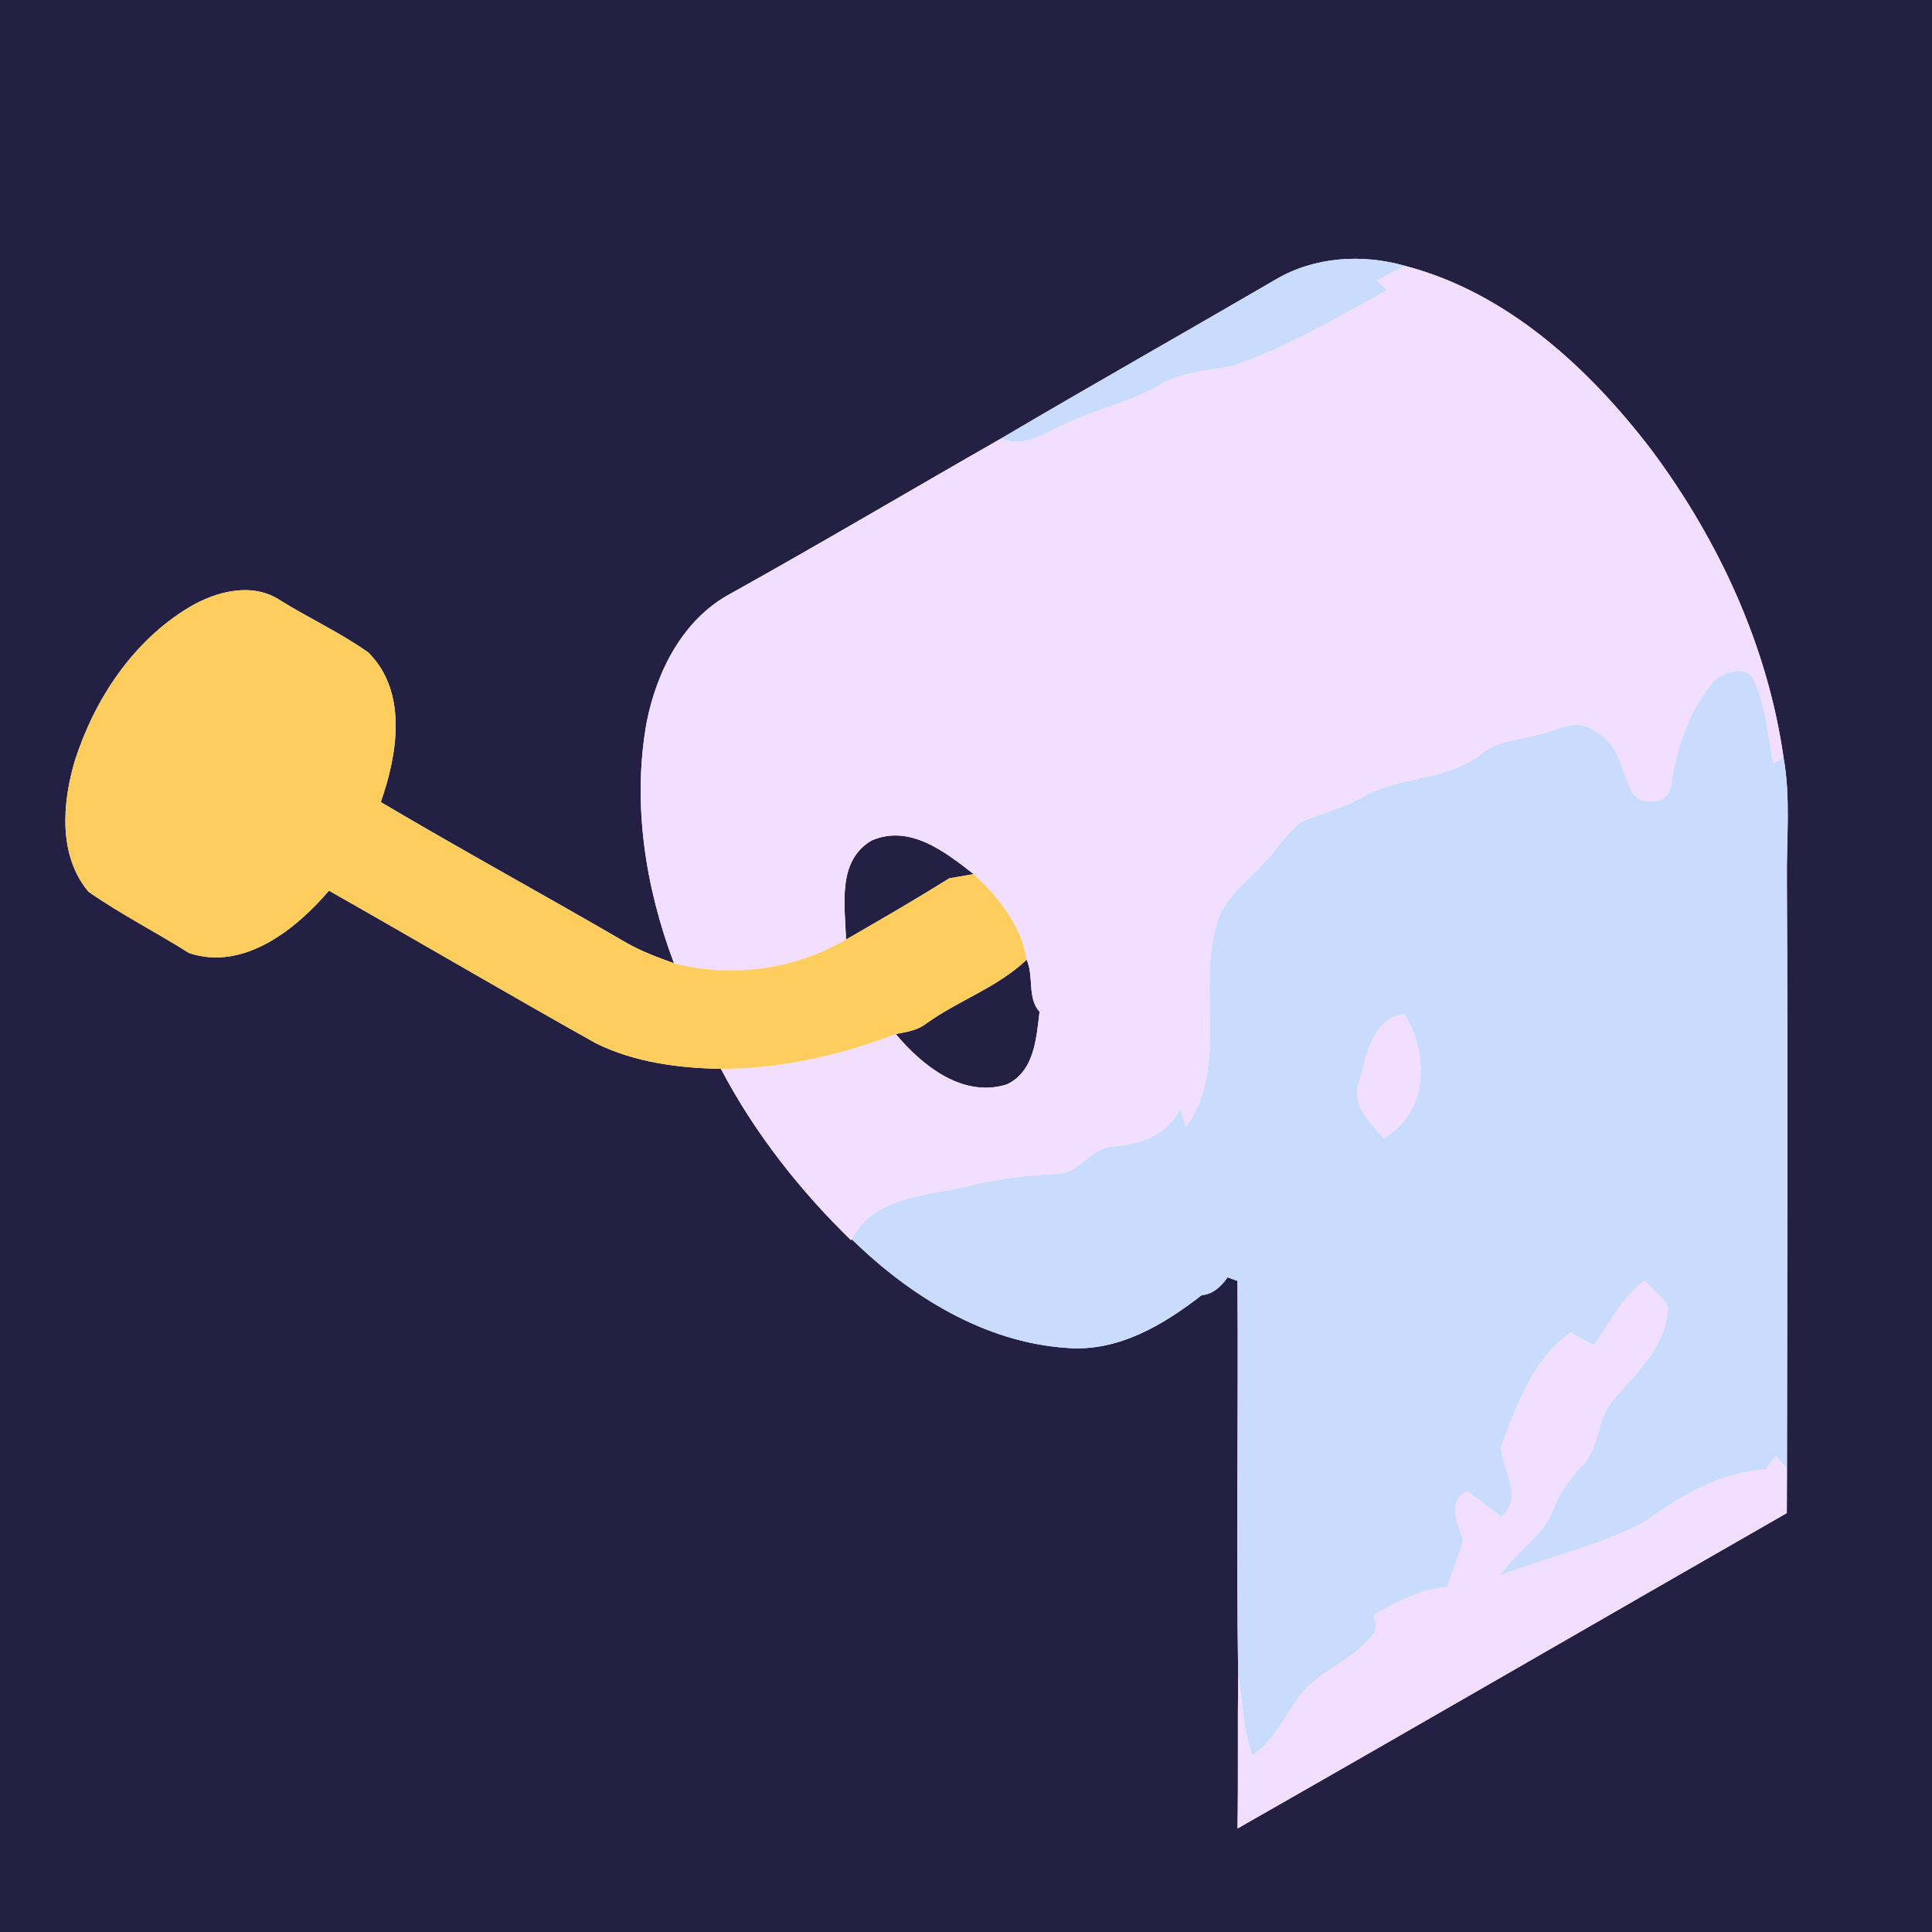 <?xml version="1.0" encoding="UTF-8" ?>
<!DOCTYPE svg PUBLIC "-//W3C//DTD SVG 1.1//EN" "http://www.w3.org/Graphics/SVG/1.1/DTD/svg11.dtd">
<svg width="250pt" height="250pt" viewBox="0 0 250 250" version="1.1" xmlns="http://www.w3.org/2000/svg">
<g id="#242043ff">
<path fill="#242043" opacity="1.00" d=" M 0.00 0.00 L 250.00 0.00 L 250.00 250.00 L 0.00 250.00 L 0.00 0.00 M 165.17 36.11 C 153.32 43.02 141.37 49.76 129.56 56.73 C 117.90 63.39 106.35 70.23 94.62 76.77 C 88.40 80.06 84.98 86.83 83.67 93.50 C 81.80 103.94 83.50 114.80 87.22 124.65 C 85.11 123.88 82.98 123.11 81.03 121.98 C 70.48 115.85 59.77 110.00 49.27 103.79 C 51.44 97.62 52.78 89.54 47.67 84.44 C 44.08 81.89 40.04 80.03 36.30 77.71 C 32.69 75.28 27.97 76.50 24.50 78.57 C 17.22 82.93 12.25 90.45 9.69 98.42 C 8.05 103.93 7.53 110.71 11.45 115.39 C 15.62 118.30 20.17 120.61 24.46 123.32 C 31.49 125.68 38.25 120.30 42.57 115.25 C 54.10 121.79 65.52 128.51 77.09 134.99 C 82.09 137.47 87.77 138.20 93.29 138.31 C 97.62 146.57 103.45 153.98 110.12 160.48 L 110.21 160.35 C 117.71 167.68 127.38 173.72 138.07 174.42 C 144.64 174.96 150.52 171.47 155.50 167.59 C 156.99 167.48 158.03 166.43 158.85 165.29 L 160.13 165.75 C 160.26 182.71 159.96 199.69 160.22 216.64 C 160.14 223.30 160.24 229.95 160.14 236.60 C 183.87 223.08 207.50 209.37 231.21 195.79 C 231.22 193.89 231.23 192.00 231.23 190.10 C 231.26 164.74 231.36 139.38 231.22 114.02 C 231.15 108.68 231.74 103.31 230.79 98.02 C 228.72 83.56 222.40 69.92 213.72 58.25 C 205.60 47.63 195.03 37.84 181.79 34.40 C 176.32 32.83 170.13 33.21 165.17 36.11 Z" />
<path fill="#242043" opacity="1.00" d=" M 112.78 108.76 C 117.73 106.62 122.29 110.23 125.99 113.11 C 125.21 113.24 123.64 113.51 122.85 113.65 C 118.46 116.39 113.97 118.99 109.47 121.58 C 109.36 117.19 108.26 111.44 112.78 108.76 Z" />
<path fill="#242043" opacity="1.00" d=" M 119.89 132.42 C 124.07 129.43 129.09 127.76 132.85 124.18 C 133.81 126.33 132.90 129.17 134.52 130.92 C 134.10 134.35 133.86 138.66 130.26 140.33 C 124.57 142.10 119.34 137.90 115.91 133.80 C 117.30 133.54 118.75 133.33 119.89 132.42 Z" />
</g>
<g id="#cadcfdff">
<path fill="#cadcfd" opacity="1.00" d=" M 165.17 36.11 C 170.13 33.21 176.32 32.83 181.79 34.40 C 180.58 35.02 179.38 35.66 178.19 36.32 C 178.62 36.73 179.06 37.15 179.49 37.56 C 173.01 41.11 166.62 44.91 159.60 47.34 C 156.34 48.00 152.88 48.09 149.97 49.88 C 145.96 52.17 141.37 53.05 137.28 55.13 C 134.87 56.23 132.28 58.02 129.56 56.73 C 141.37 49.76 153.32 43.02 165.17 36.11 Z" />
<path fill="#cadcfd" opacity="1.00" d=" M 221.89 87.99 C 223.25 86.90 226.09 85.95 226.99 88.06 C 228.52 91.42 228.81 95.16 229.45 98.76 C 229.78 98.57 230.46 98.20 230.79 98.02 C 231.74 103.31 231.15 108.68 231.22 114.02 C 231.36 139.38 231.26 164.74 231.23 190.10 C 230.88 189.67 230.17 188.81 229.81 188.38 C 229.37 188.97 228.93 189.56 228.49 190.15 C 222.75 190.47 217.50 193.50 212.98 196.84 C 207.01 200.02 200.35 201.49 194.06 203.88 C 196.14 200.73 199.78 198.76 201.08 195.10 C 201.83 193.02 203.23 191.32 204.69 189.70 C 207.10 187.29 206.58 183.35 208.95 180.91 C 211.91 177.50 215.71 173.99 215.83 169.15 C 215.17 167.75 213.84 166.84 212.82 165.74 C 209.86 167.83 208.35 171.24 206.22 174.06 C 205.21 173.51 204.22 172.97 203.22 172.43 C 198.30 175.95 196.34 181.81 194.23 187.19 C 194.39 190.21 197.25 193.77 194.29 196.27 C 192.81 195.17 191.34 194.07 189.87 192.96 C 187.06 194.38 188.78 197.10 189.32 199.33 C 188.79 201.39 187.88 203.32 187.31 205.37 C 183.83 205.57 180.79 207.33 177.80 208.94 C 177.86 209.80 178.44 210.86 177.59 211.56 C 175.37 214.45 171.86 215.83 169.22 218.25 C 166.61 221.04 165.34 224.96 162.06 227.14 C 160.82 223.78 160.78 220.15 160.22 216.64 C 159.96 199.69 160.26 182.71 160.13 165.75 L 158.85 165.29 C 158.03 166.43 156.99 167.48 155.50 167.59 C 150.52 171.47 144.64 174.96 138.07 174.42 C 127.38 173.72 117.71 167.68 110.21 160.35 C 112.88 154.98 119.66 154.69 124.82 153.60 C 128.80 152.47 132.90 152.15 137.01 151.86 C 139.85 151.68 141.26 148.32 144.20 148.35 C 147.64 148.04 151.28 146.77 152.73 143.34 C 152.91 143.97 153.26 145.24 153.44 145.87 C 158.96 138.26 154.97 128.32 157.37 119.84 C 158.21 116.03 161.71 113.90 164.07 111.10 C 165.52 109.53 166.64 107.62 168.38 106.34 C 170.97 105.22 173.77 104.61 176.23 103.16 C 181.01 100.40 187.14 101.08 191.60 97.63 C 193.72 95.76 196.63 95.75 199.22 95.02 C 201.58 94.51 204.13 92.77 206.35 94.63 C 209.38 96.01 209.80 99.51 211.04 102.22 C 211.92 104.39 216.09 104.20 216.21 101.61 C 217.00 96.73 218.55 91.74 221.89 87.99 M 175.89 140.01 C 174.76 142.98 177.36 145.24 179.06 147.28 C 184.80 144.01 184.94 136.38 181.74 131.25 C 177.56 131.68 176.79 136.70 175.89 140.01 Z" />
</g>
<g id="#f2defeff">
<path fill="#f2defe" opacity="1.00" d=" M 181.79 34.40 C 195.03 37.84 205.60 47.63 213.72 58.25 C 222.40 69.92 228.72 83.56 230.79 98.02 C 230.46 98.20 229.78 98.57 229.45 98.76 C 228.81 95.16 228.52 91.42 226.99 88.06 C 226.09 85.95 223.25 86.90 221.89 87.99 C 218.55 91.74 217.00 96.73 216.21 101.61 C 216.09 104.20 211.92 104.39 211.04 102.22 C 209.80 99.51 209.38 96.01 206.35 94.63 C 204.13 92.77 201.58 94.51 199.22 95.02 C 196.63 95.75 193.72 95.76 191.60 97.63 C 187.14 101.08 181.01 100.40 176.23 103.16 C 173.77 104.61 170.97 105.22 168.38 106.34 C 166.64 107.62 165.52 109.53 164.07 111.10 C 161.71 113.90 158.21 116.03 157.37 119.84 C 154.97 128.32 158.96 138.26 153.44 145.87 C 153.26 145.24 152.91 143.97 152.73 143.34 C 151.28 146.77 147.64 148.04 144.20 148.35 C 141.26 148.32 139.85 151.68 137.01 151.86 C 132.90 152.15 128.80 152.47 124.82 153.60 C 119.66 154.69 112.88 154.98 110.21 160.35 L 110.12 160.48 C 103.45 153.98 97.62 146.57 93.29 138.31 C 101.08 138.29 108.67 136.58 115.91 133.80 C 119.34 137.90 124.57 142.10 130.26 140.33 C 133.86 138.66 134.10 134.35 134.52 130.92 C 132.90 129.17 133.81 126.33 132.85 124.18 C 132.15 119.78 129.19 116.05 125.99 113.11 C 122.29 110.23 117.73 106.62 112.78 108.76 C 108.26 111.44 109.36 117.19 109.47 121.58 C 102.85 125.47 94.64 126.58 87.22 124.65 C 83.50 114.80 81.80 103.94 83.67 93.50 C 84.98 86.83 88.40 80.06 94.62 76.77 C 106.35 70.23 117.90 63.39 129.56 56.73 C 132.28 58.02 134.87 56.23 137.28 55.13 C 141.37 53.05 145.96 52.17 149.97 49.88 C 152.88 48.09 156.34 48.00 159.60 47.34 C 166.62 44.91 173.01 41.11 179.49 37.56 C 179.06 37.15 178.62 36.73 178.19 36.32 C 179.38 35.66 180.58 35.02 181.79 34.40 Z" />
<path fill="#f2defe" opacity="1.00" d=" M 175.89 140.01 C 176.79 136.70 177.56 131.68 181.74 131.25 C 184.94 136.38 184.80 144.01 179.06 147.28 C 177.36 145.24 174.76 142.98 175.89 140.01 Z" />
<path fill="#f2defe" opacity="1.00" d=" M 206.22 174.06 C 208.35 171.24 209.86 167.83 212.82 165.74 C 213.84 166.84 215.17 167.75 215.83 169.15 C 215.71 173.99 211.91 177.50 208.95 180.91 C 206.58 183.35 207.10 187.29 204.69 189.70 C 203.23 191.32 201.83 193.02 201.08 195.10 C 199.78 198.76 196.14 200.73 194.06 203.88 C 200.35 201.49 207.01 200.02 212.98 196.84 C 217.50 193.50 222.75 190.47 228.49 190.15 C 228.93 189.56 229.37 188.97 229.81 188.38 C 230.17 188.81 230.88 189.67 231.23 190.10 C 231.23 192.00 231.22 193.89 231.21 195.79 C 207.50 209.37 183.87 223.08 160.14 236.60 C 160.24 229.95 160.14 223.30 160.22 216.64 C 160.78 220.15 160.82 223.78 162.06 227.14 C 165.34 224.96 166.61 221.04 169.22 218.25 C 171.86 215.83 175.37 214.45 177.59 211.56 C 178.44 210.86 177.86 209.80 177.80 208.94 C 180.79 207.33 183.83 205.57 187.31 205.37 C 187.88 203.32 188.79 201.39 189.32 199.33 C 188.78 197.10 187.06 194.38 189.87 192.96 C 191.34 194.07 192.81 195.17 194.29 196.27 C 197.25 193.77 194.39 190.21 194.23 187.19 C 196.34 181.81 198.30 175.95 203.22 172.43 C 204.22 172.97 205.21 173.51 206.22 174.06 Z" />
</g>
<g id="#fdce5dff">
<path fill="#fdce5d" opacity="1.00" d=" M 24.50 78.57 C 27.97 76.50 32.69 75.28 36.30 77.71 C 40.04 80.03 44.08 81.89 47.67 84.44 C 52.78 89.54 51.44 97.62 49.27 103.79 C 59.77 110.00 70.48 115.85 81.03 121.98 C 82.98 123.11 85.11 123.88 87.22 124.65 C 94.64 126.58 102.85 125.47 109.47 121.58 C 113.97 118.99 118.46 116.39 122.85 113.65 C 123.64 113.51 125.21 113.24 125.99 113.11 C 129.19 116.05 132.15 119.78 132.85 124.18 C 129.09 127.76 124.07 129.43 119.89 132.42 C 118.75 133.33 117.30 133.54 115.91 133.80 C 108.67 136.58 101.08 138.29 93.29 138.31 C 87.77 138.20 82.09 137.47 77.09 134.99 C 65.52 128.51 54.10 121.79 42.57 115.25 C 38.25 120.30 31.49 125.68 24.46 123.32 C 20.17 120.61 15.62 118.30 11.45 115.39 C 7.53 110.71 8.05 103.93 9.69 98.42 C 12.25 90.45 17.22 82.93 24.50 78.57 Z" />
</g>
</svg>
